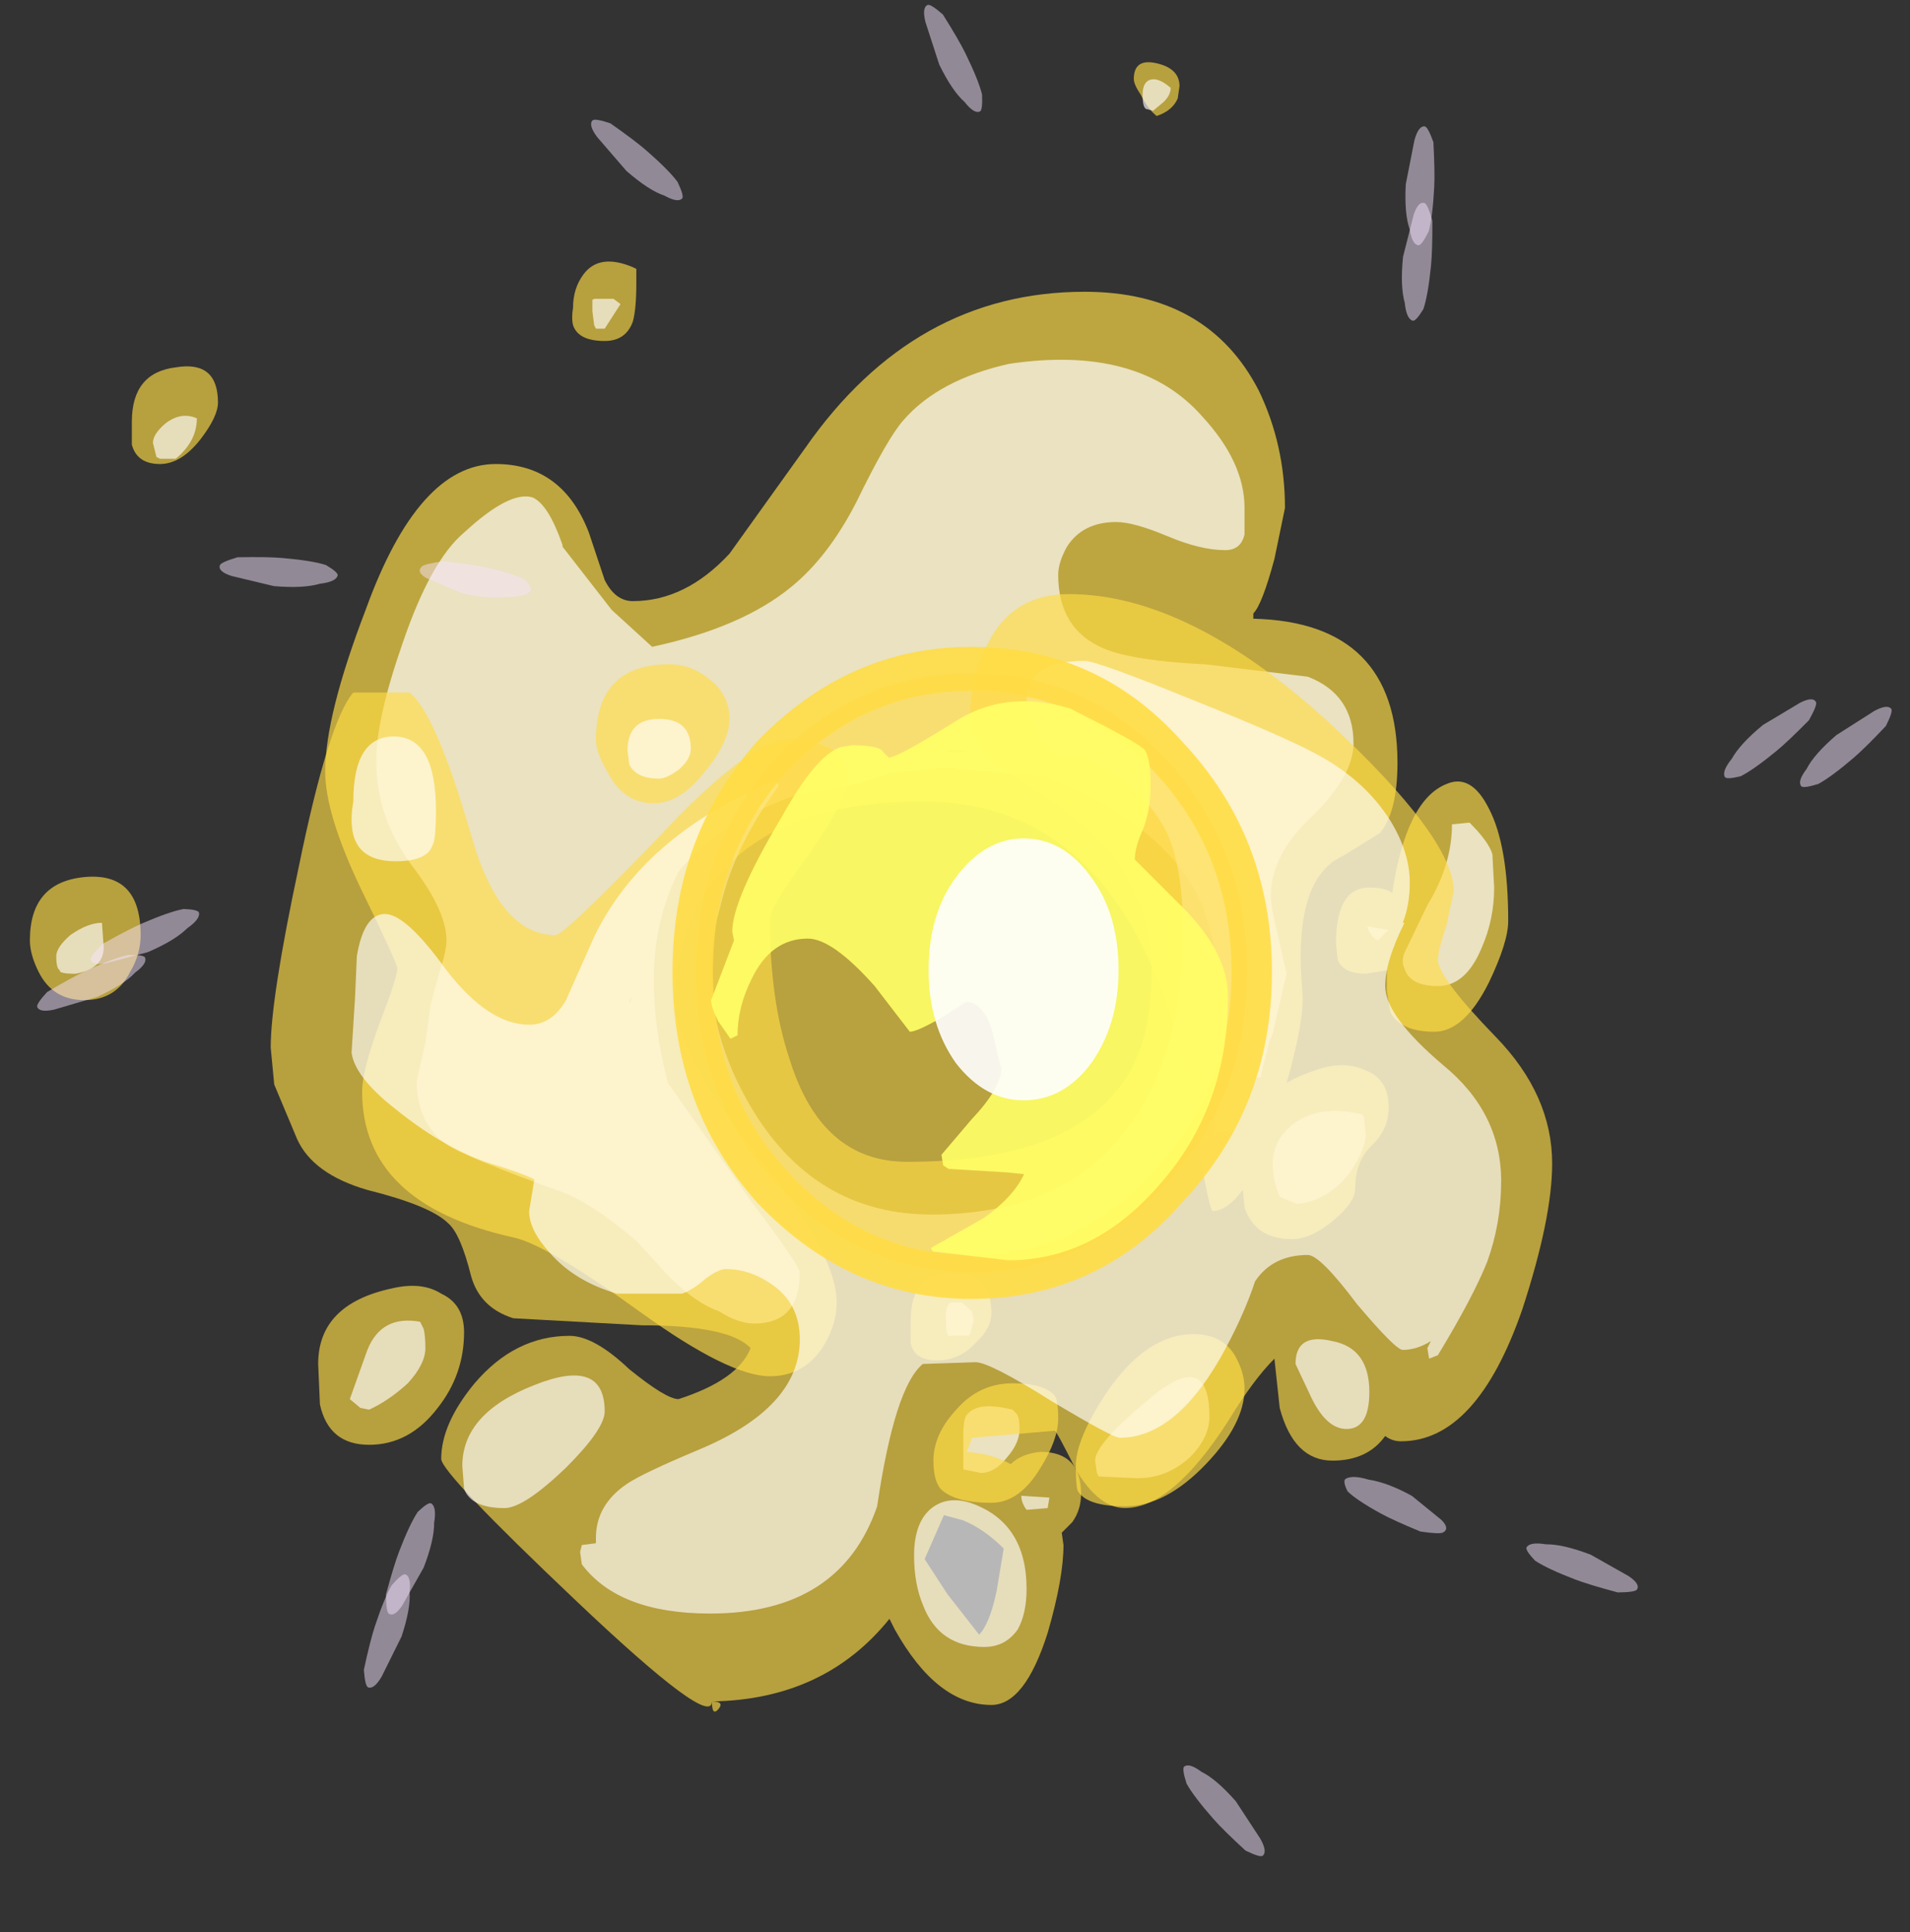<?xml version="1.0" encoding="UTF-8" standalone="no"?>
<svg xmlns:ffdec="https://www.free-decompiler.com/flash" xmlns:xlink="http://www.w3.org/1999/xlink" ffdec:objectType="frame" height="384.75px" width="380.3px" xmlns="http://www.w3.org/2000/svg">
  <rect width="100%" height="100%" fill="#333333" stroke="none"/>
  <g transform="matrix(1.0, 0.0, 0.0, 1.0, 189.2, 332.0)">
    <use ffdec:characterId="133" height="34.55" transform="matrix(7.0, 0.0, 0.0, 7.0, -124.45, -273.9)" width="33.65" xlink:href="#shape0"/>
    <use ffdec:characterId="134" height="46.9" transform="matrix(7.0, 0.0, 0.0, 7.0, -183.25, -319.4)" width="43.3" xlink:href="#shape1"/>
    <use ffdec:characterId="128" height="3.15" transform="matrix(8.376, 0.733, -0.559, 1.774, -144.643, -221.909)" width="2.8" xlink:href="#sprite0"/>
    <use ffdec:characterId="128" height="3.15" transform="matrix(-0.443, 8.454, -1.798, -0.175, 96.986, -306.59)" width="2.8" xlink:href="#sprite0"/>
    <use ffdec:characterId="128" height="3.15" transform="matrix(-7.841, -3.014, 1.026, -1.549, 135.291, -13.312)" width="2.8" xlink:href="#sprite0"/>
    <use ffdec:characterId="128" height="3.15" transform="matrix(2.649, -8.033, 1.687, 0.641, -118.27, 3.098)" width="2.8" xlink:href="#sprite0"/>
    <use ffdec:characterId="128" height="3.15" transform="matrix(7.711, 1.763, -1.603, 1.61, -103.001, -221.422)" width="2.8" xlink:href="#sprite0"/>
    <use ffdec:characterId="128" height="3.15" transform="matrix(-0.849, 8.364, -1.766, -0.584, 96.911, -290.743)" width="2.8" xlink:href="#sprite0"/>
    <use ffdec:characterId="128" height="3.15" transform="matrix(-6.918, -3.82, 1.983, -1.104, 95.359, -25.306)" width="2.8" xlink:href="#sprite0"/>
    <use ffdec:characterId="128" height="3.15" transform="matrix(3.018, -7.84, 1.548, 1.027, -113.943, -12.112)" width="2.8" xlink:href="#sprite0"/>
    <use ffdec:characterId="128" height="3.15" transform="matrix(6.373, 5.552, -1.244, 1.305, -69.48, -309.851)" width="2.8" xlink:href="#sprite0"/>
    <use ffdec:characterId="128" height="3.15" transform="matrix(-6.405, 5.495, -1.11, -1.418, 188.921, -188.858)" width="2.8" xlink:href="#sprite0"/>
    <use ffdec:characterId="128" height="3.15" transform="matrix(7.667, -3.51, 0.675, 1.667, -182.728, -133.821)" width="2.8" xlink:href="#sprite0"/>
    <use ffdec:characterId="128" height="3.15" transform="matrix(-6.485, 5.32, -0.838, -1.655, 173.553, -189.881)" width="2.8" xlink:href="#sprite0"/>
    <use ffdec:characterId="128" height="3.15" transform="matrix(-5.581, -6.338, 1.404, -1.129, 60.248, 39.105)" width="2.8" xlink:href="#sprite0"/>
    <use ffdec:characterId="128" height="3.15" transform="matrix(7.695, -3.32, 0.348, 1.821, -171.611, -143.501)" width="2.8" xlink:href="#sprite0"/>
    <use ffdec:characterId="128" height="3.15" transform="matrix(3.714, 7.578, -1.65, 0.719, -2.189, -332.016)" width="2.8" xlink:href="#sprite0"/>
    <use ffdec:characterId="135" height="18.55" transform="matrix(7.0, 0.0, 0.0, 7.0, -55.3, -203.2)" width="17.05" xlink:href="#shape3"/>
    <use ffdec:characterId="129" height="17.05" transform="matrix(7.0, 0.0, 0.0, 7.0, -50.75, -197.95)" width="15.7" xlink:href="#shape4"/>
    <use ffdec:characterId="136" height="15.9" transform="matrix(7.0, 0.0, 0.0, 7.0, -47.6, -192.35)" width="14.7" xlink:href="#shape5"/>
    <use ffdec:characterId="131" height="7.45" transform="matrix(5.482, 0.0, 0.0, 7.0, -4.311, -165.05)" width="6.9" xlink:href="#shape6"/>
  </g>
  <defs>
    <g id="shape0" transform="matrix(1.0, 0.0, 0.0, 1.0, 17.65, 21.4)">
      <path d="M8.75 -12.25 L8.75 -12.1 Q12.85 -12.0 12.85 -8.0 12.85 -6.6 12.35 -6.0 L11.3 -5.35 Q9.85 -4.7 10.15 -1.45 10.2 -0.65 9.7 1.1 10.05 0.9 10.5 0.75 11.3 0.45 11.95 0.75 12.6 1.0 12.6 1.8 12.6 2.45 12.1 2.9 11.65 3.35 11.65 4.1 11.65 4.5 11.05 5.0 10.4 5.55 9.85 5.55 8.8 5.55 8.5 4.65 L8.45 4.15 Q8.0 4.75 7.6 4.75 7.5 4.75 7.2 2.95 6.8 0.55 6.3 -1.1 4.3 -6.9 -0.65 -6.9 -4.95 -6.9 -6.7 -4.5 -7.7 -3.1 -7.7 -1.25 -7.7 0.2 -5.4 3.1 -3.1 5.95 -3.1 7.35 -3.1 7.95 -3.45 8.55 -4.0 9.45 -5.0 9.45 -6.15 9.45 -8.65 7.65 -11.35 5.7 -12.3 5.5 -16.6 4.55 -16.6 1.35 -16.6 0.75 -16.1 -0.6 -15.6 -1.9 -15.6 -2.15 -15.6 -2.3 -16.65 -4.45 -17.65 -6.55 -17.65 -7.75 -17.65 -9.35 -16.5 -12.35 -15.0 -16.5 -12.8 -16.5 -10.9 -16.5 -10.15 -14.55 L-9.7 -13.2 Q-9.4 -12.6 -8.9 -12.6 -7.4 -12.6 -6.15 -13.95 L-4.0 -16.95 Q-0.9 -21.4 3.95 -21.4 7.45 -21.4 8.9 -18.6 9.65 -17.05 9.65 -15.25 L9.35 -13.8 Q9.0 -12.5 8.75 -12.25 M15.45 -6.7 Q16.0 -5.65 16.0 -3.5 16.0 -2.9 15.45 -1.75 14.75 -0.35 13.9 -0.35 12.95 -0.35 12.65 -0.9 L12.55 -1.5 12.55 -2.1 11.95 -2.0 Q11.3 -2.0 11.15 -2.4 L11.1 -2.85 Q11.1 -4.5 12.1 -4.45 12.5 -4.45 12.7 -4.3 13.1 -6.95 14.25 -7.4 14.95 -7.7 15.45 -6.7 M0.85 8.5 Q0.4 9.0 -0.25 9.0 -0.9 9.0 -1.0 8.5 L-1.0 7.9 Q-1.0 6.5 0.15 6.5 1.3 6.5 1.3 7.65 1.3 8.1 0.85 8.5 M1.9 9.65 Q2.8 9.65 3.1 10.0 3.2 10.15 3.2 10.65 3.2 11.25 2.7 12.05 2.1 13.05 1.3 13.05 0.25 13.05 -0.15 12.65 -0.35 12.4 -0.35 11.85 -0.35 11.1 0.3 10.4 0.95 9.65 1.9 9.65 M7.05 8.25 Q7.95 8.25 8.3 9.0 8.5 9.4 8.5 9.8 8.5 10.8 7.4 11.95 6.25 13.15 5.1 13.15 4.0 13.15 3.75 12.7 3.7 12.55 3.7 12.0 3.7 11.25 4.55 9.95 5.7 8.25 7.05 8.25" fill="#ffdc45" fill-opacity="0.675" fill-rule="evenodd" stroke="none"/>
      <path d="M3.2 -13.35 Q3.2 -11.8 4.5 -11.25 5.35 -10.9 7.4 -10.8 L10.3 -10.45 Q11.6 -9.95 11.6 -8.55 11.6 -7.65 10.45 -6.5 9.25 -5.4 9.25 -4.2 9.25 -3.9 9.45 -3.1 L9.7 -2.0 9.3 -0.3 9.2 -0.05 8.95 0.95 8.8 0.95 Q8.3 2.4 8.1 2.55 L8.0 2.45 7.9 2.5 7.6 2.55 7.95 -0.35 8.0 -0.45 7.85 -1.2 7.85 -1.45 Q7.65 -2.95 7.4 -3.65 6.55 -6.15 2.8 -7.6 L0.0 -7.85 -1.6 -7.7 Q-2.8 -7.25 -3.8 -7.15 L-4.2 -7.1 Q-6.4 -6.35 -7.6 -4.9 -8.3 -3.5 -8.3 -1.85 -8.3 -0.4 -7.9 1.1 L-5.55 4.45 Q-4.15 6.3 -4.15 6.5 -4.15 7.95 -5.45 7.95 -5.9 7.95 -6.45 7.6 -7.3 7.3 -8.25 6.2 L-8.8 5.6 Q-10.1 4.5 -10.95 4.2 -13.7 3.2 -14.2 2.85 -15.05 2.25 -15.05 1.05 L-14.8 -0.05 -14.65 -1.15 -14.4 -2.05 Q-14.2 -2.65 -14.2 -2.95 -14.2 -3.8 -15.2 -5.1 -16.2 -6.45 -16.2 -8.05 -16.2 -9.25 -15.45 -11.4 -14.65 -13.75 -13.7 -14.55 -12.4 -15.75 -11.75 -15.55 -11.3 -15.35 -10.9 -14.2 L-10.9 -14.15 -9.5 -12.35 -8.35 -11.3 Q-5.8 -11.85 -4.4 -13.0 -3.35 -13.85 -2.55 -15.4 -1.65 -17.25 -1.2 -17.75 -0.2 -18.9 1.8 -19.35 5.5 -19.9 7.3 -17.85 8.5 -16.55 8.5 -15.25 L8.5 -14.5 Q8.4 -14.05 7.95 -14.05 7.25 -14.05 6.3 -14.45 5.35 -14.85 4.85 -14.85 3.9 -14.85 3.45 -14.15 3.2 -13.7 3.2 -13.35 M5.3 -7.15 L5.1 -7.3 5.4 -7.0 5.4 -7.1 5.3 -7.15 M0.75 -8.35 L-0.1 -8.35 0.25 -8.3 0.75 -8.35 M14.9 -6.3 Q15.45 -5.75 15.55 -5.4 L15.6 -4.45 Q15.6 -3.55 15.25 -2.75 14.8 -1.65 14.0 -1.65 13.2 -1.65 13.05 -2.15 12.95 -2.35 13.05 -2.6 L13.7 -3.95 Q14.4 -5.1 14.4 -6.25 L14.9 -6.3 M12.15 -3.05 Q12.0 -3.2 12.0 -3.35 L12.6 -3.25 12.3 -2.95 Q12.25 -2.95 12.15 -3.05 M11.9 2.1 L11.95 2.55 Q11.95 3.0 11.5 3.65 10.9 4.45 10.0 4.55 L9.5 4.35 Q9.3 3.9 9.3 3.4 9.3 2.75 9.85 2.3 10.6 1.7 11.85 2.0 L11.9 2.1 M0.8 7.85 L0.7 8.25 0.65 8.3 0.15 8.3 Q0.0 8.4 0.0 7.8 0.0 7.4 0.15 7.35 L0.45 7.35 0.75 7.6 0.8 7.85 M2.0 10.5 Q2.1 10.6 2.1 10.95 2.1 11.35 1.75 11.75 1.4 12.2 1.0 12.2 L0.5 12.1 0.5 11.15 Q0.5 10.65 0.6 10.55 0.9 10.15 1.9 10.4 L2.0 10.5 M7.5 10.6 Q7.5 11.2 6.95 11.75 6.3 12.35 5.45 12.35 L4.35 12.3 4.3 12.2 4.25 11.85 Q4.25 11.35 5.9 10.0 7.5 8.7 7.5 10.6 M-9.0 -1.15 L-8.95 -1.25 -8.95 -1.35 -9.0 -1.15" fill="#ffffff" fill-opacity="0.675" fill-rule="evenodd" stroke="none"/>
    </g>
    <g id="shape1" transform="matrix(1.0, 0.0, 0.0, 1.0, 26.05, 27.9)">
      <path d="M6.6 -26.9 Q6.45 -26.55 6.0 -26.4 5.75 -26.6 5.55 -27.0 5.35 -27.3 5.35 -27.45 5.35 -28.05 6.0 -27.9 6.65 -27.75 6.65 -27.25 L6.6 -26.9 M3.5 -12.8 Q6.9 -12.8 10.9 -9.15 14.45 -5.85 14.45 -4.35 L14.25 -3.4 Q14.0 -2.65 14.0 -2.4 14.0 -1.9 15.65 -0.2 17.25 1.45 17.25 3.4 17.25 4.95 16.4 7.55 15.1 11.3 12.95 11.3 12.7 11.3 12.5 11.15 12.0 11.85 11.0 11.85 9.9 11.85 9.5 10.35 L9.35 8.95 Q8.75 9.55 8.05 10.7 6.45 13.2 5.1 13.2 4.35 13.2 3.7 12.1 3.15 11.0 3.1 11.0 L0.75 11.2 0.6 11.6 Q1.3 11.65 1.85 11.95 2.15 11.65 2.7 11.6 3.85 11.6 3.85 12.8 3.85 13.25 3.6 13.6 L3.3 13.9 3.35 14.25 Q3.35 15.2 2.9 16.75 2.25 18.8 1.3 18.8 -0.25 18.8 -1.45 16.65 L-1.6 16.35 Q-3.45 18.65 -6.65 18.7 -6.3 18.7 -6.45 18.9 -6.65 19.15 -6.65 18.7 -6.65 19.5 -10.5 15.85 -14.35 12.2 -14.35 11.8 -14.35 10.8 -13.4 9.65 -12.25 8.3 -10.7 8.3 -10.0 8.3 -9.0 9.25 -7.95 10.1 -7.6 10.1 -5.9 9.55 -5.55 8.65 -6.15 8.0 -8.65 8.0 L-12.3 7.8 Q-13.25 7.5 -13.5 6.6 -13.8 5.4 -14.15 5.1 -14.65 4.6 -16.45 4.15 -18.0 3.7 -18.45 2.7 L-19.1 1.15 -19.2 0.1 Q-19.2 -1.3 -18.4 -5.05 -17.55 -9.2 -16.85 -10.0 L-15.25 -10.0 Q-14.5 -9.4 -13.5 -5.95 -12.7 -3.1 -11.1 -3.1 -10.85 -3.1 -8.2 -5.85 -5.6 -8.65 -4.45 -8.65 -3.4 -8.65 -2.95 -8.15 L-2.75 -7.65 Q-2.75 -7.05 -3.85 -5.45 -5.0 -3.9 -5.0 -3.55 -5.0 -1.25 -4.45 0.4 -3.55 3.35 -1.1 3.35 3.55 3.35 5.1 1.0 5.85 -0.1 5.85 -2.05 5.85 -4.9 3.3 -6.7 L1.5 -7.9 Q0.7 -8.6 0.7 -9.35 0.7 -10.5 1.2 -11.4 1.9 -12.8 3.5 -12.8 M1.65 14.35 Q1.1 13.8 0.5 13.55 L-0.05 13.4 -0.6 14.65 0.05 15.65 0.95 16.8 Q1.25 16.5 1.45 15.55 L1.65 14.35 M-8.8 -22.05 L-8.8 -21.65 Q-8.8 -20.9 -8.9 -20.55 -9.1 -20.0 -9.7 -20.0 -10.45 -20.0 -10.6 -20.45 -10.65 -20.65 -10.6 -20.95 -10.6 -21.5 -10.3 -21.9 -9.85 -22.5 -8.9 -22.1 L-8.8 -22.05 M-23.15 -17.05 L-23.15 -17.7 Q-23.15 -19.1 -21.9 -19.25 -20.7 -19.45 -20.7 -18.25 -20.7 -17.85 -21.2 -17.2 -21.75 -16.5 -22.35 -16.5 -23.0 -16.5 -23.15 -17.05 M-22.9 -3.1 Q-22.9 -2.55 -23.2 -2.05 -23.6 -1.25 -24.5 -1.25 -25.4 -1.25 -25.8 -2.05 -26.05 -2.55 -26.05 -2.95 -26.05 -4.6 -24.5 -4.75 -22.9 -4.9 -22.9 -3.1 M-9.95 -8.65 Q-9.95 -10.7 -8.05 -10.8 -7.3 -10.85 -6.75 -10.4 -6.15 -9.95 -6.15 -9.25 -6.15 -8.6 -6.85 -7.75 -7.55 -6.85 -8.3 -6.85 -9.15 -6.85 -9.6 -7.7 -9.95 -8.3 -9.95 -8.65 M-14.45 10.35 Q-15.25 11.4 -16.4 11.4 -17.55 11.4 -17.8 10.25 L-17.85 9.1 Q-17.85 7.4 -15.75 6.95 -14.9 6.75 -14.35 7.1 -13.7 7.4 -13.7 8.2 -13.7 9.4 -14.45 10.35" fill="#ffdc45" fill-opacity="0.647" fill-rule="evenodd" stroke="none"/>
      <path d="M6.2 -26.8 L5.9 -26.55 5.7 -26.6 Q5.6 -26.65 5.6 -27.0 5.6 -27.3 5.75 -27.4 6.0 -27.55 6.4 -27.2 6.4 -27.0 6.2 -26.8 M2.7 -8.7 Q2.45 -9.1 2.3 -9.75 2.3 -10.9 3.95 -10.9 4.3 -10.9 7.0 -9.8 9.5 -8.8 10.45 -8.3 11.9 -7.55 12.65 -6.35 13.2 -5.45 13.2 -4.6 13.2 -3.95 13.0 -3.45 L13.05 -3.45 Q12.5 -2.35 12.5 -1.65 12.5 -0.8 14.15 0.6 15.8 1.95 15.8 3.9 15.8 5.1 15.4 6.2 15.0 7.2 14.0 8.85 L13.75 8.95 13.7 8.65 13.8 8.45 Q13.4 8.7 13.0 8.7 12.8 8.7 11.7 7.4 10.65 6.0 10.3 6.0 9.3 6.0 8.8 6.75 8.45 7.8 7.8 8.95 6.5 11.2 4.95 11.2 4.75 11.2 3.0 10.15 1.25 9.05 0.85 9.05 L-0.65 9.1 Q-1.45 9.75 -1.95 13.15 -3.0 16.2 -6.7 16.2 -9.3 16.2 -10.35 14.8 L-10.4 14.45 -10.35 14.25 -9.95 14.2 -9.95 14.05 Q-9.95 13.1 -9.05 12.5 -8.6 12.2 -7.05 11.55 -4.15 10.35 -4.15 8.4 -4.15 7.35 -5.0 6.8 -5.6 6.4 -6.25 6.4 -6.45 6.4 -6.8 6.65 -7.2 7.0 -7.5 7.1 L-9.35 7.1 Q-10.55 6.75 -11.25 5.95 -11.85 5.3 -11.85 4.75 L-11.7 3.85 Q-12.1 3.65 -13.1 3.35 -14.35 2.9 -15.65 1.85 -16.8 0.95 -16.9 0.25 L-16.8 -1.35 -16.75 -2.5 Q-16.55 -3.7 -15.95 -3.7 -15.35 -3.7 -14.2 -2.1 -13.0 -0.55 -11.85 -0.55 -11.2 -0.55 -10.8 -1.25 L-10.0 -3.05 Q-8.6 -5.95 -4.85 -7.5 L-4.75 -7.35 Q-5.95 -5.7 -6.35 -4.15 L-6.6 -3.2 -6.7 -2.25 Q-6.7 0.0 -5.35 2.1 -3.55 4.85 -0.4 4.85 4.1 4.85 5.85 1.25 6.75 -0.65 6.75 -3.2 6.75 -5.1 6.25 -6.1 5.55 -7.4 3.9 -8.15 L3.65 -8.15 Q3.1 -8.15 2.75 -8.6 L2.3 -8.7 2.7 -8.7 M9.95 9.1 Q9.95 8.2 11.0 8.45 12.05 8.65 12.05 9.9 12.05 10.95 11.4 10.95 10.8 10.95 10.35 9.95 L9.95 9.1 M2.9 13.2 L2.3 13.25 Q2.15 13.05 2.15 12.85 L2.95 12.9 2.9 13.2 M2.05 16.65 Q1.7 17.15 1.1 17.15 -0.2 17.15 -0.65 15.95 -0.9 15.35 -0.9 14.55 -0.9 13.6 -0.4 13.2 0.05 12.85 0.7 13.05 2.3 13.6 2.3 15.5 2.3 16.2 2.05 16.65 M-22.55 -17.1 Q-22.55 -17.35 -22.2 -17.65 -21.75 -18.0 -21.3 -17.8 -21.3 -17.15 -21.9 -16.65 L-22.35 -16.65 -22.45 -16.7 -22.55 -17.1 M-24.0 -3.45 L-23.95 -2.75 Q-23.95 -2.15 -24.75 -2.0 -25.35 -2.0 -25.15 -2.15 L-25.2 -2.1 Q-25.3 -2.15 -25.3 -2.5 -25.3 -2.75 -24.9 -3.1 -24.4 -3.45 -24.0 -3.45 M-9.7 -20.35 L-9.95 -20.35 -10.0 -20.45 -10.05 -20.85 -10.05 -21.2 Q-10.05 -21.15 -10.0 -21.2 L-9.45 -21.2 -9.25 -21.05 -9.7 -20.35 M-9.05 -8.35 Q-9.05 -9.25 -8.15 -9.25 -7.25 -9.25 -7.25 -8.4 -7.25 -8.1 -7.6 -7.8 -7.95 -7.55 -8.15 -7.55 -8.8 -7.55 -9.0 -7.95 L-9.05 -8.35 M-14.6 -5.65 Q-14.75 -5.2 -15.65 -5.2 -16.65 -5.2 -16.85 -5.95 -16.95 -6.35 -16.85 -6.9 -16.85 -8.75 -15.7 -8.75 -14.5 -8.75 -14.5 -6.65 -14.5 -5.8 -14.6 -5.65 M-14.85 8.1 Q-14.8 8.3 -14.8 8.65 -14.8 9.1 -15.3 9.65 -15.85 10.15 -16.4 10.4 L-16.65 10.35 -16.95 10.1 -16.45 8.7 Q-16.05 7.7 -14.95 7.9 L-14.85 8.1 M-9.7 10.45 Q-9.7 10.95 -10.8 12.05 -12.0 13.2 -12.55 13.2 -13.5 13.2 -13.7 12.65 L-13.75 12.0 Q-13.75 10.5 -11.7 9.7 -9.7 8.9 -9.7 10.45" fill="#ffffff" fill-opacity="0.647" fill-rule="evenodd" stroke="none"/>
    </g>
    <g id="sprite0" transform="matrix(1.0, 0.0, 0.0, 1.0, 1.4, 1.4)">
      <use ffdec:characterId="127" height="0.45" transform="matrix(7.0, 0.0, 0.0, 7.0, -1.4, -1.4)" width="0.4" xlink:href="#shape2"/>
    </g>
    <g id="shape2" transform="matrix(1.0, 0.0, 0.0, 1.0, 0.2, 0.2)">
      <path d="M0.15 -0.15 Q0.2 -0.05 0.2 0.0 0.2 0.1 0.15 0.15 0.1 0.25 0.0 0.25 L-0.15 0.15 Q-0.2 0.1 -0.2 0.0 -0.2 -0.05 -0.15 -0.15 -0.05 -0.2 0.0 -0.2 0.1 -0.2 0.15 -0.15" fill="#f7e5ff" fill-opacity="0.486" fill-rule="evenodd" stroke="none"/>
    </g>
    <g id="shape3" transform="matrix(1.0, 0.0, 0.0, 1.0, 0.65, 17.8)">
      <path d="M7.85 -17.8 Q11.45 -17.8 13.85 -15.1 16.4 -12.4 16.4 -8.55 16.4 -4.7 13.85 -2.0 11.45 0.75 7.85 0.75 4.35 0.75 1.75 -2.0 -0.65 -4.7 -0.65 -8.55 -0.65 -12.4 1.75 -15.1 4.35 -17.8 7.85 -17.8 M2.6 -14.25 Q0.5 -11.9 0.5 -8.55 0.5 -5.2 2.6 -2.9 4.8 -0.5 7.85 -0.5 10.95 -0.5 13.05 -2.9 15.25 -5.2 15.25 -8.55 15.25 -11.9 13.05 -14.25 10.95 -16.55 7.85 -16.55 4.8 -16.55 2.6 -14.25" fill="#ffdc45" fill-opacity="0.902" fill-rule="evenodd" stroke="none"/>
    </g>
    <g id="shape4" transform="matrix(1.0, 0.0, 0.0, 1.0, 0.0, 17.05)">
      <path d="M0.0 -8.55 Q0.0 -12.1 2.25 -14.6 4.6 -17.05 7.85 -17.05 11.15 -17.05 13.4 -14.6 15.7 -12.1 15.7 -8.55 15.7 -5.0 13.4 -2.55 11.15 0.0 7.85 0.0 4.6 0.0 2.25 -2.55 0.0 -5.0 0.0 -8.55" fill="#ffdc45" fill-opacity="0.651" fill-rule="evenodd" stroke="none"/>
    </g>
    <g id="shape5" transform="matrix(1.0, 0.0, 0.0, 1.0, -0.45, 16.25)">
      <path d="M10.65 -16.05 Q12.45 -15.15 12.75 -14.9 12.95 -14.7 12.95 -13.85 12.95 -13.2 12.75 -12.65 12.5 -12.1 12.5 -11.75 L13.85 -10.4 Q15.15 -9.1 15.15 -7.85 15.15 -4.7 13.2 -2.5 11.35 -0.35 8.9 -0.35 L6.75 -0.6 6.7 -0.7 8.2 -1.55 Q9.05 -2.15 9.35 -2.8 L8.85 -2.85 7.2 -2.95 7.05 -3.05 7.0 -3.35 7.85 -4.35 Q8.7 -5.25 8.7 -5.8 L8.45 -6.85 Q8.2 -7.7 7.7 -7.7 L7.0 -7.25 Q6.3 -6.85 6.1 -6.85 L5.1 -8.15 Q3.9 -9.5 3.2 -9.5 2.15 -9.5 1.6 -8.35 1.2 -7.55 1.2 -6.75 L1.0 -6.65 0.65 -7.15 Q0.45 -7.55 0.45 -7.75 L1.1 -9.45 1.05 -9.7 Q1.05 -10.6 2.45 -12.95 3.45 -14.75 4.15 -14.95 L4.45 -15.0 Q5.25 -15.0 5.35 -14.8 L5.5 -14.65 Q5.75 -14.65 7.35 -15.65 8.8 -16.6 10.65 -16.05" fill="#ffff66" fill-opacity="0.902" fill-rule="evenodd" stroke="none"/>
    </g>
    <g id="shape6" transform="matrix(1.0, 0.0, 0.0, 1.0, -4.85, 12.35)">
      <path d="M5.85 -11.25 Q6.9 -12.35 8.3 -12.35 9.75 -12.35 10.75 -11.25 11.75 -10.2 11.75 -8.6 11.75 -7.05 10.75 -5.95 9.75 -4.9 8.3 -4.9 6.9 -4.9 5.85 -5.95 4.85 -7.05 4.85 -8.6 4.85 -10.2 5.85 -11.25" fill="#ffffff" fill-opacity="0.902" fill-rule="evenodd" stroke="none"/>
    </g>
  </defs>
</svg>
